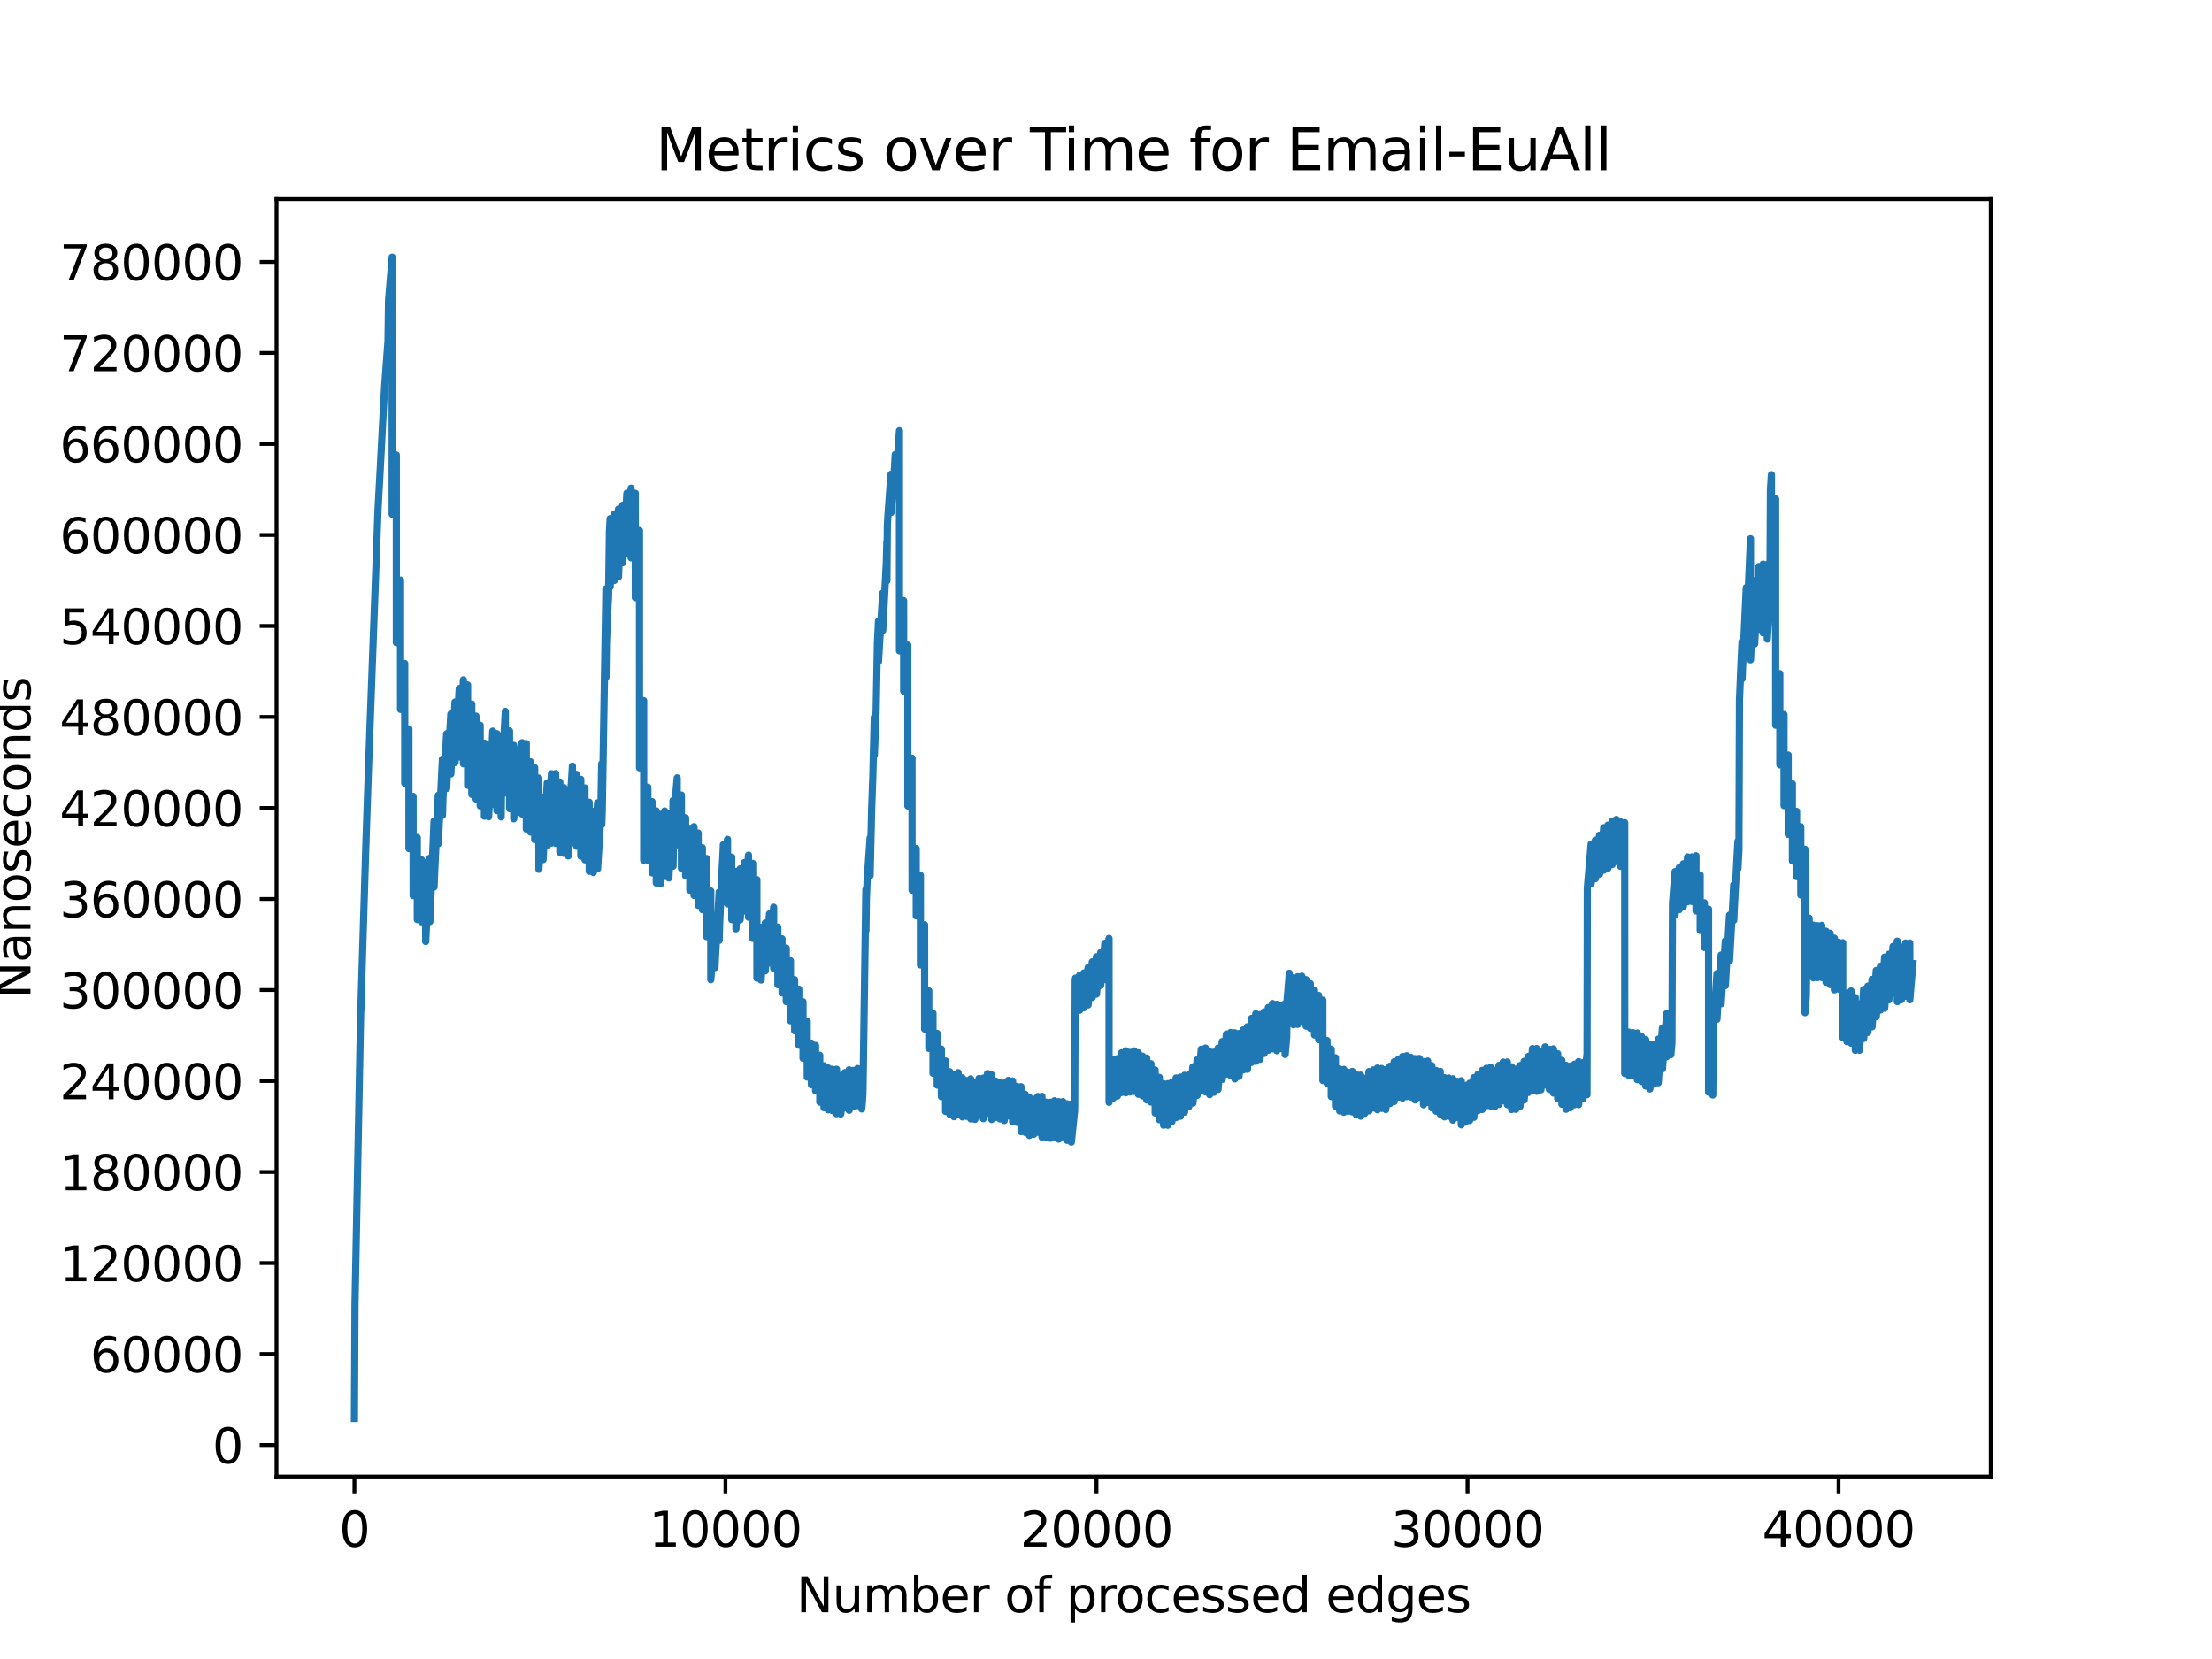 <?xml version="1.0" encoding="utf-8" standalone="no"?>
<!DOCTYPE svg PUBLIC "-//W3C//DTD SVG 1.1//EN"
  "http://www.w3.org/Graphics/SVG/1.1/DTD/svg11.dtd">
<svg xmlns:xlink="http://www.w3.org/1999/xlink" width="460.8pt" height="345.6pt" viewBox="0 0 460.8 345.6" xmlns="http://www.w3.org/2000/svg" version="1.1">
 <defs>
  <style type="text/css">*{stroke-linejoin: round; stroke-linecap: butt}</style>
 </defs>
 <g id="figure_1">
  <g id="patch_1">
   <path d="M 0 345.6 
L 460.8 345.6 
L 460.8 0 
L 0 0 
z
" style="fill: #ffffff"/>
  </g>
  <g id="axes_1">
   <g id="patch_2">
    <path d="M 57.6 307.584 
L 414.72 307.584 
L 414.72 41.472 
L 57.6 41.472 
z
" style="fill: #ffffff"/>
   </g>
   <g id="matplotlib.axis_1">
    <g id="xtick_1">
     <g id="line2d_1">
      <defs>
       <path id="m762bee00bd" d="M 0 0 
L 0 3.5 
" style="stroke: #000000; stroke-width: 0.8"/>
      </defs>
      <g>
       <use xlink:href="#m762bee00bd" x="73.833" y="307.584" style="stroke: #000000; stroke-width: 0.8"/>
      </g>
     </g>
     <g id="text_1">
      <!-- 0 -->
      <g transform="translate(70.651 322.182) scale(0.1 -0.1)">
       <defs>
        <path id="DejaVuSans-30" d="M 2034 4250 
Q 1547 4250 1301 3770 
Q 1056 3291 1056 2328 
Q 1056 1369 1301 889 
Q 1547 409 2034 409 
Q 2525 409 2770 889 
Q 3016 1369 3016 2328 
Q 3016 3291 2770 3770 
Q 2525 4250 2034 4250 
z
M 2034 4750 
Q 2819 4750 3233 4129 
Q 3647 3509 3647 2328 
Q 3647 1150 3233 529 
Q 2819 -91 2034 -91 
Q 1250 -91 836 529 
Q 422 1150 422 2328 
Q 422 3509 836 4129 
Q 1250 4750 2034 4750 
z
" transform="scale(0.016)"/>
       </defs>
       <use xlink:href="#DejaVuSans-30"/>
      </g>
     </g>
    </g>
    <g id="xtick_2">
     <g id="line2d_2">
      <g>
       <use xlink:href="#m762bee00bd" x="151.126" y="307.584" style="stroke: #000000; stroke-width: 0.8"/>
      </g>
     </g>
     <g id="text_2">
      <!-- 10000 -->
      <g transform="translate(135.22 322.182) scale(0.1 -0.1)">
       <defs>
        <path id="DejaVuSans-31" d="M 794 531 
L 1825 531 
L 1825 4091 
L 703 3866 
L 703 4441 
L 1819 4666 
L 2450 4666 
L 2450 531 
L 3481 531 
L 3481 0 
L 794 0 
L 794 531 
z
" transform="scale(0.016)"/>
       </defs>
       <use xlink:href="#DejaVuSans-31"/>
       <use xlink:href="#DejaVuSans-30" transform="translate(63.623 0)"/>
       <use xlink:href="#DejaVuSans-30" transform="translate(127.246 0)"/>
       <use xlink:href="#DejaVuSans-30" transform="translate(190.869 0)"/>
       <use xlink:href="#DejaVuSans-30" transform="translate(254.492 0)"/>
      </g>
     </g>
    </g>
    <g id="xtick_3">
     <g id="line2d_3">
      <g>
       <use xlink:href="#m762bee00bd" x="228.419" y="307.584" style="stroke: #000000; stroke-width: 0.8"/>
      </g>
     </g>
     <g id="text_3">
      <!-- 20000 -->
      <g transform="translate(212.513 322.182) scale(0.1 -0.1)">
       <defs>
        <path id="DejaVuSans-32" d="M 1228 531 
L 3431 531 
L 3431 0 
L 469 0 
L 469 531 
Q 828 903 1448 1529 
Q 2069 2156 2228 2338 
Q 2531 2678 2651 2914 
Q 2772 3150 2772 3378 
Q 2772 3750 2511 3984 
Q 2250 4219 1831 4219 
Q 1534 4219 1204 4116 
Q 875 4013 500 3803 
L 500 4441 
Q 881 4594 1212 4672 
Q 1544 4750 1819 4750 
Q 2544 4750 2975 4387 
Q 3406 4025 3406 3419 
Q 3406 3131 3298 2873 
Q 3191 2616 2906 2266 
Q 2828 2175 2409 1742 
Q 1991 1309 1228 531 
z
" transform="scale(0.016)"/>
       </defs>
       <use xlink:href="#DejaVuSans-32"/>
       <use xlink:href="#DejaVuSans-30" transform="translate(63.623 0)"/>
       <use xlink:href="#DejaVuSans-30" transform="translate(127.246 0)"/>
       <use xlink:href="#DejaVuSans-30" transform="translate(190.869 0)"/>
       <use xlink:href="#DejaVuSans-30" transform="translate(254.492 0)"/>
      </g>
     </g>
    </g>
    <g id="xtick_4">
     <g id="line2d_4">
      <g>
       <use xlink:href="#m762bee00bd" x="305.712" y="307.584" style="stroke: #000000; stroke-width: 0.8"/>
      </g>
     </g>
     <g id="text_4">
      <!-- 30000 -->
      <g transform="translate(289.806 322.182) scale(0.1 -0.1)">
       <defs>
        <path id="DejaVuSans-33" d="M 2597 2516 
Q 3050 2419 3304 2112 
Q 3559 1806 3559 1356 
Q 3559 666 3084 287 
Q 2609 -91 1734 -91 
Q 1441 -91 1130 -33 
Q 819 25 488 141 
L 488 750 
Q 750 597 1062 519 
Q 1375 441 1716 441 
Q 2309 441 2620 675 
Q 2931 909 2931 1356 
Q 2931 1769 2642 2001 
Q 2353 2234 1838 2234 
L 1294 2234 
L 1294 2753 
L 1863 2753 
Q 2328 2753 2575 2939 
Q 2822 3125 2822 3475 
Q 2822 3834 2567 4026 
Q 2313 4219 1838 4219 
Q 1578 4219 1281 4162 
Q 984 4106 628 3988 
L 628 4550 
Q 988 4650 1302 4700 
Q 1616 4750 1894 4750 
Q 2613 4750 3031 4423 
Q 3450 4097 3450 3541 
Q 3450 3153 3228 2886 
Q 3006 2619 2597 2516 
z
" transform="scale(0.016)"/>
       </defs>
       <use xlink:href="#DejaVuSans-33"/>
       <use xlink:href="#DejaVuSans-30" transform="translate(63.623 0)"/>
       <use xlink:href="#DejaVuSans-30" transform="translate(127.246 0)"/>
       <use xlink:href="#DejaVuSans-30" transform="translate(190.869 0)"/>
       <use xlink:href="#DejaVuSans-30" transform="translate(254.492 0)"/>
      </g>
     </g>
    </g>
    <g id="xtick_5">
     <g id="line2d_5">
      <g>
       <use xlink:href="#m762bee00bd" x="383.005" y="307.584" style="stroke: #000000; stroke-width: 0.8"/>
      </g>
     </g>
     <g id="text_5">
      <!-- 40000 -->
      <g transform="translate(367.099 322.182) scale(0.1 -0.1)">
       <defs>
        <path id="DejaVuSans-34" d="M 2419 4116 
L 825 1625 
L 2419 1625 
L 2419 4116 
z
M 2253 4666 
L 3047 4666 
L 3047 1625 
L 3713 1625 
L 3713 1100 
L 3047 1100 
L 3047 0 
L 2419 0 
L 2419 1100 
L 313 1100 
L 313 1709 
L 2253 4666 
z
" transform="scale(0.016)"/>
       </defs>
       <use xlink:href="#DejaVuSans-34"/>
       <use xlink:href="#DejaVuSans-30" transform="translate(63.623 0)"/>
       <use xlink:href="#DejaVuSans-30" transform="translate(127.246 0)"/>
       <use xlink:href="#DejaVuSans-30" transform="translate(190.869 0)"/>
       <use xlink:href="#DejaVuSans-30" transform="translate(254.492 0)"/>
      </g>
     </g>
    </g>
    <g id="text_6">
     <!-- Number of processed edges -->
     <g transform="translate(165.919 335.861) scale(0.1 -0.1)">
      <defs>
       <path id="DejaVuSans-4e" d="M 628 4666 
L 1478 4666 
L 3547 763 
L 3547 4666 
L 4159 4666 
L 4159 0 
L 3309 0 
L 1241 3903 
L 1241 0 
L 628 0 
L 628 4666 
z
" transform="scale(0.016)"/>
       <path id="DejaVuSans-75" d="M 544 1381 
L 544 3500 
L 1119 3500 
L 1119 1403 
Q 1119 906 1312 657 
Q 1506 409 1894 409 
Q 2359 409 2629 706 
Q 2900 1003 2900 1516 
L 2900 3500 
L 3475 3500 
L 3475 0 
L 2900 0 
L 2900 538 
Q 2691 219 2414 64 
Q 2138 -91 1772 -91 
Q 1169 -91 856 284 
Q 544 659 544 1381 
z
M 1991 3584 
L 1991 3584 
z
" transform="scale(0.016)"/>
       <path id="DejaVuSans-6d" d="M 3328 2828 
Q 3544 3216 3844 3400 
Q 4144 3584 4550 3584 
Q 5097 3584 5394 3201 
Q 5691 2819 5691 2113 
L 5691 0 
L 5113 0 
L 5113 2094 
Q 5113 2597 4934 2840 
Q 4756 3084 4391 3084 
Q 3944 3084 3684 2787 
Q 3425 2491 3425 1978 
L 3425 0 
L 2847 0 
L 2847 2094 
Q 2847 2600 2669 2842 
Q 2491 3084 2119 3084 
Q 1678 3084 1418 2786 
Q 1159 2488 1159 1978 
L 1159 0 
L 581 0 
L 581 3500 
L 1159 3500 
L 1159 2956 
Q 1356 3278 1631 3431 
Q 1906 3584 2284 3584 
Q 2666 3584 2933 3390 
Q 3200 3197 3328 2828 
z
" transform="scale(0.016)"/>
       <path id="DejaVuSans-62" d="M 3116 1747 
Q 3116 2381 2855 2742 
Q 2594 3103 2138 3103 
Q 1681 3103 1420 2742 
Q 1159 2381 1159 1747 
Q 1159 1113 1420 752 
Q 1681 391 2138 391 
Q 2594 391 2855 752 
Q 3116 1113 3116 1747 
z
M 1159 2969 
Q 1341 3281 1617 3432 
Q 1894 3584 2278 3584 
Q 2916 3584 3314 3078 
Q 3713 2572 3713 1747 
Q 3713 922 3314 415 
Q 2916 -91 2278 -91 
Q 1894 -91 1617 61 
Q 1341 213 1159 525 
L 1159 0 
L 581 0 
L 581 4863 
L 1159 4863 
L 1159 2969 
z
" transform="scale(0.016)"/>
       <path id="DejaVuSans-65" d="M 3597 1894 
L 3597 1613 
L 953 1613 
Q 991 1019 1311 708 
Q 1631 397 2203 397 
Q 2534 397 2845 478 
Q 3156 559 3463 722 
L 3463 178 
Q 3153 47 2828 -22 
Q 2503 -91 2169 -91 
Q 1331 -91 842 396 
Q 353 884 353 1716 
Q 353 2575 817 3079 
Q 1281 3584 2069 3584 
Q 2775 3584 3186 3129 
Q 3597 2675 3597 1894 
z
M 3022 2063 
Q 3016 2534 2758 2815 
Q 2500 3097 2075 3097 
Q 1594 3097 1305 2825 
Q 1016 2553 972 2059 
L 3022 2063 
z
" transform="scale(0.016)"/>
       <path id="DejaVuSans-72" d="M 2631 2963 
Q 2534 3019 2420 3045 
Q 2306 3072 2169 3072 
Q 1681 3072 1420 2755 
Q 1159 2438 1159 1844 
L 1159 0 
L 581 0 
L 581 3500 
L 1159 3500 
L 1159 2956 
Q 1341 3275 1631 3429 
Q 1922 3584 2338 3584 
Q 2397 3584 2469 3576 
Q 2541 3569 2628 3553 
L 2631 2963 
z
" transform="scale(0.016)"/>
       <path id="DejaVuSans-20" transform="scale(0.016)"/>
       <path id="DejaVuSans-6f" d="M 1959 3097 
Q 1497 3097 1228 2736 
Q 959 2375 959 1747 
Q 959 1119 1226 758 
Q 1494 397 1959 397 
Q 2419 397 2687 759 
Q 2956 1122 2956 1747 
Q 2956 2369 2687 2733 
Q 2419 3097 1959 3097 
z
M 1959 3584 
Q 2709 3584 3137 3096 
Q 3566 2609 3566 1747 
Q 3566 888 3137 398 
Q 2709 -91 1959 -91 
Q 1206 -91 779 398 
Q 353 888 353 1747 
Q 353 2609 779 3096 
Q 1206 3584 1959 3584 
z
" transform="scale(0.016)"/>
       <path id="DejaVuSans-66" d="M 2375 4863 
L 2375 4384 
L 1825 4384 
Q 1516 4384 1395 4259 
Q 1275 4134 1275 3809 
L 1275 3500 
L 2222 3500 
L 2222 3053 
L 1275 3053 
L 1275 0 
L 697 0 
L 697 3053 
L 147 3053 
L 147 3500 
L 697 3500 
L 697 3744 
Q 697 4328 969 4595 
Q 1241 4863 1831 4863 
L 2375 4863 
z
" transform="scale(0.016)"/>
       <path id="DejaVuSans-70" d="M 1159 525 
L 1159 -1331 
L 581 -1331 
L 581 3500 
L 1159 3500 
L 1159 2969 
Q 1341 3281 1617 3432 
Q 1894 3584 2278 3584 
Q 2916 3584 3314 3078 
Q 3713 2572 3713 1747 
Q 3713 922 3314 415 
Q 2916 -91 2278 -91 
Q 1894 -91 1617 61 
Q 1341 213 1159 525 
z
M 3116 1747 
Q 3116 2381 2855 2742 
Q 2594 3103 2138 3103 
Q 1681 3103 1420 2742 
Q 1159 2381 1159 1747 
Q 1159 1113 1420 752 
Q 1681 391 2138 391 
Q 2594 391 2855 752 
Q 3116 1113 3116 1747 
z
" transform="scale(0.016)"/>
       <path id="DejaVuSans-63" d="M 3122 3366 
L 3122 2828 
Q 2878 2963 2633 3030 
Q 2388 3097 2138 3097 
Q 1578 3097 1268 2742 
Q 959 2388 959 1747 
Q 959 1106 1268 751 
Q 1578 397 2138 397 
Q 2388 397 2633 464 
Q 2878 531 3122 666 
L 3122 134 
Q 2881 22 2623 -34 
Q 2366 -91 2075 -91 
Q 1284 -91 818 406 
Q 353 903 353 1747 
Q 353 2603 823 3093 
Q 1294 3584 2113 3584 
Q 2378 3584 2631 3529 
Q 2884 3475 3122 3366 
z
" transform="scale(0.016)"/>
       <path id="DejaVuSans-73" d="M 2834 3397 
L 2834 2853 
Q 2591 2978 2328 3040 
Q 2066 3103 1784 3103 
Q 1356 3103 1142 2972 
Q 928 2841 928 2578 
Q 928 2378 1081 2264 
Q 1234 2150 1697 2047 
L 1894 2003 
Q 2506 1872 2764 1633 
Q 3022 1394 3022 966 
Q 3022 478 2636 193 
Q 2250 -91 1575 -91 
Q 1294 -91 989 -36 
Q 684 19 347 128 
L 347 722 
Q 666 556 975 473 
Q 1284 391 1588 391 
Q 1994 391 2212 530 
Q 2431 669 2431 922 
Q 2431 1156 2273 1281 
Q 2116 1406 1581 1522 
L 1381 1569 
Q 847 1681 609 1914 
Q 372 2147 372 2553 
Q 372 3047 722 3315 
Q 1072 3584 1716 3584 
Q 2034 3584 2315 3537 
Q 2597 3491 2834 3397 
z
" transform="scale(0.016)"/>
       <path id="DejaVuSans-64" d="M 2906 2969 
L 2906 4863 
L 3481 4863 
L 3481 0 
L 2906 0 
L 2906 525 
Q 2725 213 2448 61 
Q 2172 -91 1784 -91 
Q 1150 -91 751 415 
Q 353 922 353 1747 
Q 353 2572 751 3078 
Q 1150 3584 1784 3584 
Q 2172 3584 2448 3432 
Q 2725 3281 2906 2969 
z
M 947 1747 
Q 947 1113 1208 752 
Q 1469 391 1925 391 
Q 2381 391 2643 752 
Q 2906 1113 2906 1747 
Q 2906 2381 2643 2742 
Q 2381 3103 1925 3103 
Q 1469 3103 1208 2742 
Q 947 2381 947 1747 
z
" transform="scale(0.016)"/>
       <path id="DejaVuSans-67" d="M 2906 1791 
Q 2906 2416 2648 2759 
Q 2391 3103 1925 3103 
Q 1463 3103 1205 2759 
Q 947 2416 947 1791 
Q 947 1169 1205 825 
Q 1463 481 1925 481 
Q 2391 481 2648 825 
Q 2906 1169 2906 1791 
z
M 3481 434 
Q 3481 -459 3084 -895 
Q 2688 -1331 1869 -1331 
Q 1566 -1331 1297 -1286 
Q 1028 -1241 775 -1147 
L 775 -588 
Q 1028 -725 1275 -790 
Q 1522 -856 1778 -856 
Q 2344 -856 2625 -561 
Q 2906 -266 2906 331 
L 2906 616 
Q 2728 306 2450 153 
Q 2172 0 1784 0 
Q 1141 0 747 490 
Q 353 981 353 1791 
Q 353 2603 747 3093 
Q 1141 3584 1784 3584 
Q 2172 3584 2450 3431 
Q 2728 3278 2906 2969 
L 2906 3500 
L 3481 3500 
L 3481 434 
z
" transform="scale(0.016)"/>
      </defs>
      <use xlink:href="#DejaVuSans-4e"/>
      <use xlink:href="#DejaVuSans-75" transform="translate(74.805 0)"/>
      <use xlink:href="#DejaVuSans-6d" transform="translate(138.184 0)"/>
      <use xlink:href="#DejaVuSans-62" transform="translate(235.596 0)"/>
      <use xlink:href="#DejaVuSans-65" transform="translate(299.072 0)"/>
      <use xlink:href="#DejaVuSans-72" transform="translate(360.596 0)"/>
      <use xlink:href="#DejaVuSans-20" transform="translate(401.709 0)"/>
      <use xlink:href="#DejaVuSans-6f" transform="translate(433.496 0)"/>
      <use xlink:href="#DejaVuSans-66" transform="translate(494.678 0)"/>
      <use xlink:href="#DejaVuSans-20" transform="translate(529.883 0)"/>
      <use xlink:href="#DejaVuSans-70" transform="translate(561.67 0)"/>
      <use xlink:href="#DejaVuSans-72" transform="translate(625.146 0)"/>
      <use xlink:href="#DejaVuSans-6f" transform="translate(664.01 0)"/>
      <use xlink:href="#DejaVuSans-63" transform="translate(725.191 0)"/>
      <use xlink:href="#DejaVuSans-65" transform="translate(780.172 0)"/>
      <use xlink:href="#DejaVuSans-73" transform="translate(841.695 0)"/>
      <use xlink:href="#DejaVuSans-73" transform="translate(893.795 0)"/>
      <use xlink:href="#DejaVuSans-65" transform="translate(945.895 0)"/>
      <use xlink:href="#DejaVuSans-64" transform="translate(1007.418 0)"/>
      <use xlink:href="#DejaVuSans-20" transform="translate(1070.895 0)"/>
      <use xlink:href="#DejaVuSans-65" transform="translate(1102.682 0)"/>
      <use xlink:href="#DejaVuSans-64" transform="translate(1164.205 0)"/>
      <use xlink:href="#DejaVuSans-67" transform="translate(1227.682 0)"/>
      <use xlink:href="#DejaVuSans-65" transform="translate(1291.158 0)"/>
      <use xlink:href="#DejaVuSans-73" transform="translate(1352.682 0)"/>
     </g>
    </g>
   </g>
   <g id="matplotlib.axis_2">
    <g id="ytick_1">
     <g id="line2d_6">
      <defs>
       <path id="ma5d2a15941" d="M 0 0 
L -3.5 0 
" style="stroke: #000000; stroke-width: 0.8"/>
      </defs>
      <g>
       <use xlink:href="#ma5d2a15941" x="57.6" y="301.03" style="stroke: #000000; stroke-width: 0.8"/>
      </g>
     </g>
     <g id="text_7">
      <!-- 0 -->
      <g transform="translate(44.237 304.829) scale(0.1 -0.1)">
       <use xlink:href="#DejaVuSans-30"/>
      </g>
     </g>
    </g>
    <g id="ytick_2">
     <g id="line2d_7">
      <g>
       <use xlink:href="#ma5d2a15941" x="57.6" y="282.071" style="stroke: #000000; stroke-width: 0.8"/>
      </g>
     </g>
     <g id="text_8">
      <!-- 60000 -->
      <g transform="translate(18.788 285.87) scale(0.1 -0.1)">
       <defs>
        <path id="DejaVuSans-36" d="M 2113 2584 
Q 1688 2584 1439 2293 
Q 1191 2003 1191 1497 
Q 1191 994 1439 701 
Q 1688 409 2113 409 
Q 2538 409 2786 701 
Q 3034 994 3034 1497 
Q 3034 2003 2786 2293 
Q 2538 2584 2113 2584 
z
M 3366 4563 
L 3366 3988 
Q 3128 4100 2886 4159 
Q 2644 4219 2406 4219 
Q 1781 4219 1451 3797 
Q 1122 3375 1075 2522 
Q 1259 2794 1537 2939 
Q 1816 3084 2150 3084 
Q 2853 3084 3261 2657 
Q 3669 2231 3669 1497 
Q 3669 778 3244 343 
Q 2819 -91 2113 -91 
Q 1303 -91 875 529 
Q 447 1150 447 2328 
Q 447 3434 972 4092 
Q 1497 4750 2381 4750 
Q 2619 4750 2861 4703 
Q 3103 4656 3366 4563 
z
" transform="scale(0.016)"/>
       </defs>
       <use xlink:href="#DejaVuSans-36"/>
       <use xlink:href="#DejaVuSans-30" transform="translate(63.623 0)"/>
       <use xlink:href="#DejaVuSans-30" transform="translate(127.246 0)"/>
       <use xlink:href="#DejaVuSans-30" transform="translate(190.869 0)"/>
       <use xlink:href="#DejaVuSans-30" transform="translate(254.492 0)"/>
      </g>
     </g>
    </g>
    <g id="ytick_3">
     <g id="line2d_8">
      <g>
       <use xlink:href="#ma5d2a15941" x="57.6" y="263.112" style="stroke: #000000; stroke-width: 0.8"/>
      </g>
     </g>
     <g id="text_9">
      <!-- 120000 -->
      <g transform="translate(12.425 266.912) scale(0.1 -0.1)">
       <use xlink:href="#DejaVuSans-31"/>
       <use xlink:href="#DejaVuSans-32" transform="translate(63.623 0)"/>
       <use xlink:href="#DejaVuSans-30" transform="translate(127.246 0)"/>
       <use xlink:href="#DejaVuSans-30" transform="translate(190.869 0)"/>
       <use xlink:href="#DejaVuSans-30" transform="translate(254.492 0)"/>
       <use xlink:href="#DejaVuSans-30" transform="translate(318.115 0)"/>
      </g>
     </g>
    </g>
    <g id="ytick_4">
     <g id="line2d_9">
      <g>
       <use xlink:href="#ma5d2a15941" x="57.6" y="244.153" style="stroke: #000000; stroke-width: 0.8"/>
      </g>
     </g>
     <g id="text_10">
      <!-- 180000 -->
      <g transform="translate(12.425 247.953) scale(0.1 -0.1)">
       <defs>
        <path id="DejaVuSans-38" d="M 2034 2216 
Q 1584 2216 1326 1975 
Q 1069 1734 1069 1313 
Q 1069 891 1326 650 
Q 1584 409 2034 409 
Q 2484 409 2743 651 
Q 3003 894 3003 1313 
Q 3003 1734 2745 1975 
Q 2488 2216 2034 2216 
z
M 1403 2484 
Q 997 2584 770 2862 
Q 544 3141 544 3541 
Q 544 4100 942 4425 
Q 1341 4750 2034 4750 
Q 2731 4750 3128 4425 
Q 3525 4100 3525 3541 
Q 3525 3141 3298 2862 
Q 3072 2584 2669 2484 
Q 3125 2378 3379 2068 
Q 3634 1759 3634 1313 
Q 3634 634 3220 271 
Q 2806 -91 2034 -91 
Q 1263 -91 848 271 
Q 434 634 434 1313 
Q 434 1759 690 2068 
Q 947 2378 1403 2484 
z
M 1172 3481 
Q 1172 3119 1398 2916 
Q 1625 2713 2034 2713 
Q 2441 2713 2670 2916 
Q 2900 3119 2900 3481 
Q 2900 3844 2670 4047 
Q 2441 4250 2034 4250 
Q 1625 4250 1398 4047 
Q 1172 3844 1172 3481 
z
" transform="scale(0.016)"/>
       </defs>
       <use xlink:href="#DejaVuSans-31"/>
       <use xlink:href="#DejaVuSans-38" transform="translate(63.623 0)"/>
       <use xlink:href="#DejaVuSans-30" transform="translate(127.246 0)"/>
       <use xlink:href="#DejaVuSans-30" transform="translate(190.869 0)"/>
       <use xlink:href="#DejaVuSans-30" transform="translate(254.492 0)"/>
       <use xlink:href="#DejaVuSans-30" transform="translate(318.115 0)"/>
      </g>
     </g>
    </g>
    <g id="ytick_5">
     <g id="line2d_10">
      <g>
       <use xlink:href="#ma5d2a15941" x="57.6" y="225.195" style="stroke: #000000; stroke-width: 0.8"/>
      </g>
     </g>
     <g id="text_11">
      <!-- 240000 -->
      <g transform="translate(12.425 228.994) scale(0.1 -0.1)">
       <use xlink:href="#DejaVuSans-32"/>
       <use xlink:href="#DejaVuSans-34" transform="translate(63.623 0)"/>
       <use xlink:href="#DejaVuSans-30" transform="translate(127.246 0)"/>
       <use xlink:href="#DejaVuSans-30" transform="translate(190.869 0)"/>
       <use xlink:href="#DejaVuSans-30" transform="translate(254.492 0)"/>
       <use xlink:href="#DejaVuSans-30" transform="translate(318.115 0)"/>
      </g>
     </g>
    </g>
    <g id="ytick_6">
     <g id="line2d_11">
      <g>
       <use xlink:href="#ma5d2a15941" x="57.6" y="206.236" style="stroke: #000000; stroke-width: 0.8"/>
      </g>
     </g>
     <g id="text_12">
      <!-- 300000 -->
      <g transform="translate(12.425 210.035) scale(0.1 -0.1)">
       <use xlink:href="#DejaVuSans-33"/>
       <use xlink:href="#DejaVuSans-30" transform="translate(63.623 0)"/>
       <use xlink:href="#DejaVuSans-30" transform="translate(127.246 0)"/>
       <use xlink:href="#DejaVuSans-30" transform="translate(190.869 0)"/>
       <use xlink:href="#DejaVuSans-30" transform="translate(254.492 0)"/>
       <use xlink:href="#DejaVuSans-30" transform="translate(318.115 0)"/>
      </g>
     </g>
    </g>
    <g id="ytick_7">
     <g id="line2d_12">
      <g>
       <use xlink:href="#ma5d2a15941" x="57.6" y="187.277" style="stroke: #000000; stroke-width: 0.8"/>
      </g>
     </g>
     <g id="text_13">
      <!-- 360000 -->
      <g transform="translate(12.425 191.076) scale(0.1 -0.1)">
       <use xlink:href="#DejaVuSans-33"/>
       <use xlink:href="#DejaVuSans-36" transform="translate(63.623 0)"/>
       <use xlink:href="#DejaVuSans-30" transform="translate(127.246 0)"/>
       <use xlink:href="#DejaVuSans-30" transform="translate(190.869 0)"/>
       <use xlink:href="#DejaVuSans-30" transform="translate(254.492 0)"/>
       <use xlink:href="#DejaVuSans-30" transform="translate(318.115 0)"/>
      </g>
     </g>
    </g>
    <g id="ytick_8">
     <g id="line2d_13">
      <g>
       <use xlink:href="#ma5d2a15941" x="57.6" y="168.318" style="stroke: #000000; stroke-width: 0.8"/>
      </g>
     </g>
     <g id="text_14">
      <!-- 420000 -->
      <g transform="translate(12.425 172.117) scale(0.1 -0.1)">
       <use xlink:href="#DejaVuSans-34"/>
       <use xlink:href="#DejaVuSans-32" transform="translate(63.623 0)"/>
       <use xlink:href="#DejaVuSans-30" transform="translate(127.246 0)"/>
       <use xlink:href="#DejaVuSans-30" transform="translate(190.869 0)"/>
       <use xlink:href="#DejaVuSans-30" transform="translate(254.492 0)"/>
       <use xlink:href="#DejaVuSans-30" transform="translate(318.115 0)"/>
      </g>
     </g>
    </g>
    <g id="ytick_9">
     <g id="line2d_14">
      <g>
       <use xlink:href="#ma5d2a15941" x="57.6" y="149.359" style="stroke: #000000; stroke-width: 0.8"/>
      </g>
     </g>
     <g id="text_15">
      <!-- 480000 -->
      <g transform="translate(12.425 153.158) scale(0.1 -0.1)">
       <use xlink:href="#DejaVuSans-34"/>
       <use xlink:href="#DejaVuSans-38" transform="translate(63.623 0)"/>
       <use xlink:href="#DejaVuSans-30" transform="translate(127.246 0)"/>
       <use xlink:href="#DejaVuSans-30" transform="translate(190.869 0)"/>
       <use xlink:href="#DejaVuSans-30" transform="translate(254.492 0)"/>
       <use xlink:href="#DejaVuSans-30" transform="translate(318.115 0)"/>
      </g>
     </g>
    </g>
    <g id="ytick_10">
     <g id="line2d_15">
      <g>
       <use xlink:href="#ma5d2a15941" x="57.6" y="130.4" style="stroke: #000000; stroke-width: 0.8"/>
      </g>
     </g>
     <g id="text_16">
      <!-- 540000 -->
      <g transform="translate(12.425 134.2) scale(0.1 -0.1)">
       <defs>
        <path id="DejaVuSans-35" d="M 691 4666 
L 3169 4666 
L 3169 4134 
L 1269 4134 
L 1269 2991 
Q 1406 3038 1543 3061 
Q 1681 3084 1819 3084 
Q 2600 3084 3056 2656 
Q 3513 2228 3513 1497 
Q 3513 744 3044 326 
Q 2575 -91 1722 -91 
Q 1428 -91 1123 -41 
Q 819 9 494 109 
L 494 744 
Q 775 591 1075 516 
Q 1375 441 1709 441 
Q 2250 441 2565 725 
Q 2881 1009 2881 1497 
Q 2881 1984 2565 2268 
Q 2250 2553 1709 2553 
Q 1456 2553 1204 2497 
Q 953 2441 691 2322 
L 691 4666 
z
" transform="scale(0.016)"/>
       </defs>
       <use xlink:href="#DejaVuSans-35"/>
       <use xlink:href="#DejaVuSans-34" transform="translate(63.623 0)"/>
       <use xlink:href="#DejaVuSans-30" transform="translate(127.246 0)"/>
       <use xlink:href="#DejaVuSans-30" transform="translate(190.869 0)"/>
       <use xlink:href="#DejaVuSans-30" transform="translate(254.492 0)"/>
       <use xlink:href="#DejaVuSans-30" transform="translate(318.115 0)"/>
      </g>
     </g>
    </g>
    <g id="ytick_11">
     <g id="line2d_16">
      <g>
       <use xlink:href="#ma5d2a15941" x="57.6" y="111.441" style="stroke: #000000; stroke-width: 0.8"/>
      </g>
     </g>
     <g id="text_17">
      <!-- 600000 -->
      <g transform="translate(12.425 115.241) scale(0.1 -0.1)">
       <use xlink:href="#DejaVuSans-36"/>
       <use xlink:href="#DejaVuSans-30" transform="translate(63.623 0)"/>
       <use xlink:href="#DejaVuSans-30" transform="translate(127.246 0)"/>
       <use xlink:href="#DejaVuSans-30" transform="translate(190.869 0)"/>
       <use xlink:href="#DejaVuSans-30" transform="translate(254.492 0)"/>
       <use xlink:href="#DejaVuSans-30" transform="translate(318.115 0)"/>
      </g>
     </g>
    </g>
    <g id="ytick_12">
     <g id="line2d_17">
      <g>
       <use xlink:href="#ma5d2a15941" x="57.6" y="92.483" style="stroke: #000000; stroke-width: 0.8"/>
      </g>
     </g>
     <g id="text_18">
      <!-- 660000 -->
      <g transform="translate(12.425 96.282) scale(0.1 -0.1)">
       <use xlink:href="#DejaVuSans-36"/>
       <use xlink:href="#DejaVuSans-36" transform="translate(63.623 0)"/>
       <use xlink:href="#DejaVuSans-30" transform="translate(127.246 0)"/>
       <use xlink:href="#DejaVuSans-30" transform="translate(190.869 0)"/>
       <use xlink:href="#DejaVuSans-30" transform="translate(254.492 0)"/>
       <use xlink:href="#DejaVuSans-30" transform="translate(318.115 0)"/>
      </g>
     </g>
    </g>
    <g id="ytick_13">
     <g id="line2d_18">
      <g>
       <use xlink:href="#ma5d2a15941" x="57.6" y="73.524" style="stroke: #000000; stroke-width: 0.8"/>
      </g>
     </g>
     <g id="text_19">
      <!-- 720000 -->
      <g transform="translate(12.425 77.323) scale(0.1 -0.1)">
       <defs>
        <path id="DejaVuSans-37" d="M 525 4666 
L 3525 4666 
L 3525 4397 
L 1831 0 
L 1172 0 
L 2766 4134 
L 525 4134 
L 525 4666 
z
" transform="scale(0.016)"/>
       </defs>
       <use xlink:href="#DejaVuSans-37"/>
       <use xlink:href="#DejaVuSans-32" transform="translate(63.623 0)"/>
       <use xlink:href="#DejaVuSans-30" transform="translate(127.246 0)"/>
       <use xlink:href="#DejaVuSans-30" transform="translate(190.869 0)"/>
       <use xlink:href="#DejaVuSans-30" transform="translate(254.492 0)"/>
       <use xlink:href="#DejaVuSans-30" transform="translate(318.115 0)"/>
      </g>
     </g>
    </g>
    <g id="ytick_14">
     <g id="line2d_19">
      <g>
       <use xlink:href="#ma5d2a15941" x="57.6" y="54.565" style="stroke: #000000; stroke-width: 0.8"/>
      </g>
     </g>
     <g id="text_20">
      <!-- 780000 -->
      <g transform="translate(12.425 58.364) scale(0.1 -0.1)">
       <use xlink:href="#DejaVuSans-37"/>
       <use xlink:href="#DejaVuSans-38" transform="translate(63.623 0)"/>
       <use xlink:href="#DejaVuSans-30" transform="translate(127.246 0)"/>
       <use xlink:href="#DejaVuSans-30" transform="translate(190.869 0)"/>
       <use xlink:href="#DejaVuSans-30" transform="translate(254.492 0)"/>
       <use xlink:href="#DejaVuSans-30" transform="translate(318.115 0)"/>
      </g>
     </g>
    </g>
    <g id="text_21">
     <!-- Nanoseconds -->
     <g transform="translate(6.345 207.998) rotate(-90) scale(0.1 -0.1)">
      <defs>
       <path id="DejaVuSans-61" d="M 2194 1759 
Q 1497 1759 1228 1600 
Q 959 1441 959 1056 
Q 959 750 1161 570 
Q 1363 391 1709 391 
Q 2188 391 2477 730 
Q 2766 1069 2766 1631 
L 2766 1759 
L 2194 1759 
z
M 3341 1997 
L 3341 0 
L 2766 0 
L 2766 531 
Q 2569 213 2275 61 
Q 1981 -91 1556 -91 
Q 1019 -91 701 211 
Q 384 513 384 1019 
Q 384 1609 779 1909 
Q 1175 2209 1959 2209 
L 2766 2209 
L 2766 2266 
Q 2766 2663 2505 2880 
Q 2244 3097 1772 3097 
Q 1472 3097 1187 3025 
Q 903 2953 641 2809 
L 641 3341 
Q 956 3463 1253 3523 
Q 1550 3584 1831 3584 
Q 2591 3584 2966 3190 
Q 3341 2797 3341 1997 
z
" transform="scale(0.016)"/>
       <path id="DejaVuSans-6e" d="M 3513 2113 
L 3513 0 
L 2938 0 
L 2938 2094 
Q 2938 2591 2744 2837 
Q 2550 3084 2163 3084 
Q 1697 3084 1428 2787 
Q 1159 2491 1159 1978 
L 1159 0 
L 581 0 
L 581 3500 
L 1159 3500 
L 1159 2956 
Q 1366 3272 1645 3428 
Q 1925 3584 2291 3584 
Q 2894 3584 3203 3211 
Q 3513 2838 3513 2113 
z
" transform="scale(0.016)"/>
      </defs>
      <use xlink:href="#DejaVuSans-4e"/>
      <use xlink:href="#DejaVuSans-61" transform="translate(74.805 0)"/>
      <use xlink:href="#DejaVuSans-6e" transform="translate(136.084 0)"/>
      <use xlink:href="#DejaVuSans-6f" transform="translate(199.463 0)"/>
      <use xlink:href="#DejaVuSans-73" transform="translate(260.645 0)"/>
      <use xlink:href="#DejaVuSans-65" transform="translate(312.744 0)"/>
      <use xlink:href="#DejaVuSans-63" transform="translate(374.268 0)"/>
      <use xlink:href="#DejaVuSans-6f" transform="translate(429.248 0)"/>
      <use xlink:href="#DejaVuSans-6e" transform="translate(490.43 0)"/>
      <use xlink:href="#DejaVuSans-64" transform="translate(553.809 0)"/>
      <use xlink:href="#DejaVuSans-73" transform="translate(617.285 0)"/>
     </g>
    </g>
   </g>
   <g id="line2d_20">
    <path d="M 73.833 295.488 
L 73.949 271.887 
L 75.162 209.399 
L 75.17 210.634 
L 75.255 207.451 
L 76.19 176.822 
L 76.468 168.535 
L 76.778 159.518 
L 78.749 106.079 
L 79.212 97.576 
L 79.807 86.203 
L 80.117 80.669 
L 80.828 70.981 
L 80.944 62.553 
L 81.686 53.568 
L 81.693 107.121 
L 81.802 105.363 
L 82.026 102.373 
L 82.559 94.797 
L 82.567 133.884 
L 82.675 132.648 
L 83.046 126.594 
L 83.433 120.85 
L 83.44 147.793 
L 83.548 146.546 
L 83.989 142.136 
L 84.306 138.208 
L 84.314 163.172 
L 84.422 161.824 
L 85.179 151.854 
L 85.187 176.775 
L 85.295 175.349 
L 86.053 165.9 
L 86.061 186.575 
L 86.169 185.373 
L 86.501 181.402 
L 86.926 174.472 
L 86.934 191.569 
L 87.042 189.943 
L 87.8 179.113 
L 87.807 192.01 
L 87.916 190.524 
L 88.557 179.707 
L 88.681 196.137 
L 89.546 178.776 
L 89.554 191.976 
L 89.662 189.269 
L 90.404 171.402 
L 90.42 171.027 
L 90.428 184.781 
L 90.536 181.948 
L 91.293 165.682 
L 91.301 175.761 
L 91.409 173.475 
L 92.066 160.107 
L 92.167 158.137 
L 92.174 169.864 
L 92.283 166.213 
L 93.04 152.863 
L 93.048 164.254 
L 93.156 161.95 
L 93.913 148.77 
L 93.921 161.228 
L 94.029 158.968 
L 94.787 146.253 
L 94.795 158.861 
L 94.903 156.834 
L 95.66 143.436 
L 95.668 157.695 
L 95.776 155.512 
L 96.325 145.745 
L 96.534 141.631 
L 96.541 159.12 
L 96.65 156.82 
L 97.407 142.68 
L 97.415 163.583 
L 97.523 161.196 
L 98.281 146.652 
L 98.288 165.497 
L 98.397 163.076 
L 98.822 155.372 
L 99.154 149.189 
L 99.162 166.459 
L 99.27 164.352 
L 100.027 151.074 
L 100.035 167.893 
L 100.143 166.136 
L 100.901 154.812 
L 100.909 170.035 
L 101.017 168.342 
L 101.774 155.251 
L 101.782 170.16 
L 101.89 168.373 
L 102.184 163.048 
L 102.393 157.96 
L 102.648 152.302 
L 102.655 167.575 
L 102.764 165.314 
L 103.196 158.606 
L 103.521 152.844 
L 103.529 168.881 
L 103.637 166.83 
L 104.394 153.786 
L 104.402 170.183 
L 104.503 161.927 
L 104.943 153.972 
L 105.214 149.164 
L 105.268 148.2 
L 105.276 165.175 
L 105.384 163.383 
L 106.141 152.255 
L 106.149 168.458 
L 106.257 166.844 
L 107.015 155.264 
L 107.022 170.577 
L 107.131 168.546 
L 107.888 156.221 
L 107.896 169.264 
L 108.004 166.663 
L 108.762 154.72 
L 108.769 169.58 
L 108.877 167.839 
L 109.504 156.947 
L 109.635 154.904 
L 109.643 172.706 
L 109.751 170.789 
L 110.508 158.686 
L 110.516 173.338 
L 110.624 171.653 
L 111.382 159.904 
L 111.389 174.917 
L 111.498 172.631 
L 111.83 166.61 
L 111.838 169.696 
L 111.938 167.903 
L 112.255 162.092 
L 112.263 181.096 
L 112.371 179.223 
L 113.129 166.066 
L 113.136 179.081 
L 113.245 176.898 
L 114.002 163.094 
L 114.01 176.216 
L 114.118 174.322 
L 114.481 167.781 
L 114.875 161.179 
L 114.883 175.623 
L 114.991 173.53 
L 115.741 161.301 
L 115.749 161.153 
L 115.757 175.683 
L 115.865 173.8 
L 116.622 162.897 
L 116.63 177.548 
L 116.738 175.437 
L 117.094 169.818 
L 117.496 164.099 
L 117.503 177.778 
L 117.612 175.917 
L 118.369 164.529 
L 118.377 178.301 
L 118.477 171.837 
L 119.242 159.603 
L 119.25 175.563 
L 119.358 173.867 
L 119.799 166.73 
L 120.116 161.319 
L 120.124 176.281 
L 120.232 174.407 
L 120.989 162.34 
L 120.997 178.346 
L 121.105 176.367 
L 121.863 164.149 
L 121.87 179.121 
L 121.979 177.497 
L 122.473 170.426 
L 122.736 167.108 
L 122.744 181.514 
L 122.852 179.826 
L 123.61 169.028 
L 123.617 181.762 
L 123.725 179.614 
L 124.483 167.266 
L 124.491 180.976 
L 124.599 179.227 
L 125.148 170.258 
L 125.333 159.61 
L 125.356 159.097 
L 125.364 171.759 
L 125.472 168.4 
L 126.23 122.678 
L 126.238 141.105 
L 126.338 133.919 
L 126.485 130.198 
L 126.678 126.007 
L 126.771 124.53 
L 126.956 110.783 
L 127.103 108.044 
L 127.111 122.249 
L 127.219 120.217 
L 127.807 110.116 
L 127.977 107.045 
L 127.984 120.923 
L 128.093 118.799 
L 128.533 111.236 
L 128.85 106.058 
L 128.858 120.163 
L 128.966 116.895 
L 129.352 110.818 
L 129.723 105.245 
L 129.731 117.238 
L 129.839 115.171 
L 130.597 102.734 
L 130.605 115.211 
L 130.713 112.977 
L 131.107 107.261 
L 131.47 101.69 
L 131.478 116.218 
L 131.586 114.094 
L 132.344 102.75 
L 132.351 124.498 
L 132.46 122.513 
L 133.217 110.51 
L 133.225 159.957 
L 133.333 157.991 
L 134.09 145.954 
L 134.098 179.179 
L 134.206 177.364 
L 134.964 163.993 
L 134.972 179.289 
L 135.08 177.615 
L 135.837 166.99 
L 135.845 181.841 
L 135.953 179.925 
L 136.711 168.928 
L 136.718 183.942 
L 136.827 181.919 
L 137.584 169.66 
L 137.592 184.135 
L 137.7 182.052 
L 138.458 168.941 
L 138.465 182.588 
L 138.573 180.663 
L 139.331 169.434 
L 139.339 182.889 
L 139.447 180.784 
L 140.181 168.707 
L 140.204 166.77 
L 140.212 180.452 
L 140.313 175.06 
L 140.544 168.057 
L 141.001 162.89 
L 141.078 162.044 
L 141.086 175.984 
L 141.194 174.433 
L 141.712 168.119 
L 141.951 165.619 
L 141.959 180.914 
L 142.067 179.528 
L 142.825 170.36 
L 142.832 182.487 
L 142.941 180.963 
L 143.698 172.551 
L 143.706 185.442 
L 143.814 183.871 
L 144.571 172.202 
L 144.579 186.526 
L 144.687 184.264 
L 145.004 180.373 
L 145.437 173.683 
L 145.445 173.536 
L 145.453 188.619 
L 145.561 185.665 
L 145.769 182.799 
L 146.318 176.604 
L 146.326 189.512 
L 146.434 187.986 
L 147.192 178.842 
L 147.199 195.114 
L 147.308 193.792 
L 148.065 185.607 
L 148.073 204.095 
L 148.181 202.743 
L 148.691 195.518 
L 148.939 191.312 
L 148.946 201.578 
L 149.054 199.262 
L 149.766 186.81 
L 149.812 185.833 
L 149.82 195.901 
L 149.928 192.144 
L 150.353 182.606 
L 150.639 177.235 
L 150.685 175.962 
L 150.693 185.811 
L 150.801 184.017 
L 151.52 175.242 
L 151.559 174.85 
L 151.566 188.293 
L 151.675 187.196 
L 152.084 182.297 
L 152.432 178.54 
L 152.44 191.574 
L 152.548 190.447 
L 153.236 182.422 
L 153.306 181.545 
L 153.313 193.501 
L 153.422 191.757 
L 154.179 181.009 
L 154.187 191.63 
L 154.295 190.209 
L 154.836 182.896 
L 155.052 179.697 
L 155.06 189.779 
L 155.168 188.177 
L 155.926 178.146 
L 155.934 191.072 
L 156.042 189.571 
L 156.799 179.851 
L 156.807 195.483 
L 156.915 193.721 
L 157.603 184.272 
L 157.673 183.241 
L 157.68 203.78 
L 157.789 202.247 
L 158.546 193.191 
L 158.554 204.159 
L 158.662 202.458 
L 159.419 192.273 
L 159.427 202.251 
L 159.535 200.542 
L 160.177 192.115 
L 160.293 190.378 
L 160.301 200.614 
L 160.409 198.974 
L 161.166 188.988 
L 161.174 201.758 
L 161.282 200.243 
L 162.04 193.143 
L 162.047 205.139 
L 162.156 203.825 
L 162.913 195.574 
L 162.921 206.839 
L 163.029 205.234 
L 163.431 200.632 
L 163.787 197.493 
L 163.794 208.664 
L 163.902 207.382 
L 164.413 202.205 
L 164.66 200.134 
L 164.668 212.651 
L 164.776 211.522 
L 165.533 204.073 
L 165.541 214.737 
L 165.649 213.636 
L 166.175 208.168 
L 166.407 206.056 
L 166.414 217.731 
L 166.523 216.514 
L 167.164 209.717 
L 167.28 208.679 
L 167.288 220.451 
L 167.396 219.333 
L 168.154 212.75 
L 168.161 224.388 
L 168.27 223.441 
L 168.641 220.282 
L 169.027 217.305 
L 169.035 225.974 
L 169.143 224.917 
L 169.9 217.775 
L 169.908 227.267 
L 170.016 226.285 
L 170.774 219.835 
L 170.782 229.597 
L 170.89 228.464 
L 171.647 222.015 
L 171.655 230.77 
L 171.763 229.648 
L 172.521 222.468 
L 172.528 231.191 
L 172.637 230.032 
L 173.394 222.735 
L 173.402 231.371 
L 173.51 230.22 
L 173.982 225.494 
L 174.267 222.741 
L 174.275 232.005 
L 174.383 230.882 
L 175.141 224.091 
L 175.149 232.071 
L 175.257 231.047 
L 175.589 227.922 
L 176.014 223.442 
L 176.022 230.805 
L 176.13 229.531 
L 176.888 222.86 
L 176.895 231.299 
L 177.004 230.192 
L 177.761 222.99 
L 177.769 230.493 
L 177.877 229.421 
L 178.635 222.597 
L 178.642 230.318 
L 178.75 229.255 
L 179.508 222.561 
L 179.516 231.022 
L 179.624 229.868 
L 179.771 227.678 
L 180.381 185.329 
L 180.389 193.882 
L 180.49 187.146 
L 180.644 183.332 
L 181.247 174.792 
L 181.255 174.544 
L 181.263 182.405 
L 181.363 177.763 
L 181.579 168.586 
L 181.834 161.473 
L 182.128 149.419 
L 182.136 157.354 
L 182.244 154.868 
L 182.515 147.986 
L 182.785 133.913 
L 183.002 129.392 
L 183.009 137.828 
L 183.118 135.866 
L 183.875 123.577 
L 183.883 131.347 
L 183.991 129.601 
L 184.64 117.088 
L 184.748 112.759 
L 184.756 120.988 
L 184.849 109.599 
L 184.973 107.312 
L 185.413 101.209 
L 185.622 98.796 
L 185.63 106.756 
L 185.738 105.574 
L 186.317 97.694 
L 186.495 94.681 
L 186.503 102.318 
L 186.611 100.545 
L 187.369 89.724 
L 187.376 135.586 
L 187.485 134.274 
L 188.242 125.119 
L 188.25 143.956 
L 188.358 142.714 
L 189.061 134.893 
L 189.116 134.4 
L 189.123 167.904 
L 189.231 166.657 
L 189.989 157.938 
L 189.997 185.456 
L 190.105 184.347 
L 190.862 176.756 
L 190.87 190.804 
L 190.978 189.594 
L 191.728 182.428 
L 191.736 182.331 
L 191.743 201.008 
L 191.852 199.931 
L 192.609 192.647 
L 192.617 214.376 
L 192.725 213.292 
L 193.475 206.479 
L 193.483 206.405 
L 193.49 218.393 
L 193.599 217.462 
L 194.356 211.061 
L 194.364 223.596 
L 194.472 222.581 
L 195.052 216.929 
L 195.229 215.279 
L 195.237 226.052 
L 195.345 225.024 
L 196.103 218.539 
L 196.111 228.465 
L 196.219 227.41 
L 196.675 223.51 
L 196.976 221.026 
L 196.984 231.545 
L 197.092 230.61 
L 197.85 223.26 
L 197.857 232.158 
L 197.966 230.964 
L 198.584 225.116 
L 198.723 223.937 
L 198.731 232.633 
L 198.839 230.829 
L 199.596 223.451 
L 199.604 232.144 
L 199.712 231.131 
L 200.122 227.632 
L 200.47 224.532 
L 200.478 232.676 
L 200.586 231.648 
L 201.336 225.106 
L 201.343 232.561 
L 201.451 231.485 
L 202.078 225.937 
L 202.209 224.747 
L 202.217 233.091 
L 202.325 232.22 
L 202.874 227.584 
L 203.082 225.612 
L 203.09 233.19 
L 203.198 231.896 
L 203.662 227.26 
L 203.956 224.669 
L 203.964 232.126 
L 204.072 231.069 
L 204.829 224.589 
L 204.837 233.047 
L 204.945 232.069 
L 205.216 229.477 
L 205.332 226.813 
L 205.703 223.648 
L 205.71 231.904 
L 205.819 230.731 
L 206.576 223.932 
L 206.584 233.212 
L 206.692 232.199 
L 207.442 225.306 
L 207.449 225.222 
L 207.457 232.779 
L 207.565 231.785 
L 208.323 225.415 
L 208.331 233.111 
L 208.439 232.21 
L 208.779 229.288 
L 209.196 225.622 
L 209.204 233.43 
L 209.312 231.89 
L 210.07 225.053 
L 210.077 232.486 
L 210.186 231.467 
L 210.789 226.416 
L 210.943 225.188 
L 210.951 233.705 
L 211.059 232.748 
L 211.306 230.663 
L 211.817 226.31 
L 211.824 233.8 
L 211.932 232.716 
L 212.69 226.379 
L 212.698 235.739 
L 212.806 234.641 
L 213.563 227.963 
L 213.571 235.909 
L 213.679 234.912 
L 214.437 228.61 
L 214.444 236.543 
L 214.553 235.541 
L 215.31 228.995 
L 215.318 236.322 
L 215.426 235.285 
L 216.184 228.419 
L 216.191 235.879 
L 216.3 234.927 
L 217.057 228.397 
L 217.065 236.898 
L 217.173 235.843 
L 217.753 230.999 
L 217.93 229.601 
L 217.938 236.915 
L 218.046 235.929 
L 218.804 229.633 
L 218.812 237.116 
L 218.92 236.134 
L 219.677 229.31 
L 219.685 236.848 
L 219.793 235.849 
L 220.551 229.499 
L 220.558 237.313 
L 220.667 236.29 
L 221.177 231.614 
L 221.424 229.493 
L 221.432 236.82 
L 221.54 235.868 
L 222.081 231.65 
L 222.297 229.946 
L 222.305 237.56 
L 222.413 236.539 
L 222.854 232.663 
L 223.171 229.975 
L 223.179 237.929 
L 223.287 236.898 
L 223.874 231.279 
L 223.99 204.263 
L 224.044 203.754 
L 224.052 211.213 
L 224.16 210.068 
L 224.918 203.145 
L 224.925 210.444 
L 225.034 209.395 
L 225.791 202.678 
L 225.799 209.938 
L 225.907 208.85 
L 226.665 201.579 
L 226.672 209.354 
L 226.78 208.077 
L 227.538 200.367 
L 227.546 207.792 
L 227.654 206.651 
L 228.411 199.311 
L 228.419 207.075 
L 228.527 205.838 
L 229.285 198.435 
L 229.293 205.282 
L 229.401 204.191 
L 229.98 198.416 
L 230.158 196.507 
L 230.166 204.075 
L 230.274 202.916 
L 231.032 195.485 
L 231.039 229.641 
L 231.148 228.543 
L 231.364 225.65 
L 231.65 222.802 
L 231.905 220.753 
L 231.913 228.762 
L 232.021 227.813 
L 232.778 220.54 
L 232.786 228.331 
L 232.894 226.944 
L 233.652 219.313 
L 233.66 227.605 
L 233.768 226.377 
L 234.525 218.913 
L 234.533 227.657 
L 234.641 226.583 
L 235.399 219.233 
L 235.406 227.493 
L 235.515 226.097 
L 235.886 222.446 
L 236.272 218.926 
L 236.28 227.374 
L 236.388 226.285 
L 237.145 219.326 
L 237.153 227.971 
L 237.261 226.851 
L 238.019 220.011 
L 238.027 228.317 
L 238.135 227.159 
L 238.892 220.405 
L 238.9 229.16 
L 239.008 228.224 
L 239.735 221.837 
L 239.766 221.597 
L 239.773 229.585 
L 239.882 228.572 
L 240.562 223.363 
L 240.639 222.886 
L 240.647 231.857 
L 240.755 230.856 
L 241.513 224.433 
L 241.52 233.258 
L 241.628 232.432 
L 242.386 225.758 
L 242.394 234.401 
L 242.502 233.373 
L 243.259 225.751 
L 243.267 234.412 
L 243.375 233.026 
L 243.77 229.121 
L 244.102 225.784 
L 244.133 225.441 
L 244.141 233.653 
L 244.249 232.472 
L 244.705 227.899 
L 245.006 224.564 
L 245.014 232.811 
L 245.122 231.671 
L 245.88 224.384 
L 245.887 232.546 
L 245.996 231.304 
L 246.753 224.001 
L 246.761 231.683 
L 246.869 230.63 
L 247.626 223.882 
L 247.634 230.589 
L 247.742 229.584 
L 248.299 224.168 
L 248.5 222.246 
L 248.508 229.81 
L 248.616 228.802 
L 249.226 222.507 
L 249.373 220.803 
L 249.381 228.217 
L 249.489 227.031 
L 249.976 221.568 
L 250.247 218.571 
L 250.254 227.271 
L 250.363 226.096 
L 251.12 218.327 
L 251.128 227.472 
L 251.236 226.466 
L 251.893 220.086 
L 251.994 219.089 
L 252.001 228.053 
L 252.109 226.845 
L 252.867 219.188 
L 252.875 227.558 
L 252.983 226.354 
L 253.74 218.353 
L 253.748 226.963 
L 253.856 225.527 
L 254.614 216.977 
L 254.621 224.848 
L 254.73 223.688 
L 255.487 215.413 
L 255.495 223.745 
L 255.603 222.579 
L 256.361 215.075 
L 256.368 224.07 
L 256.477 222.822 
L 257.234 215.148 
L 257.242 224.76 
L 257.35 223.392 
L 258.107 215.31 
L 258.115 224.258 
L 258.223 222.954 
L 258.687 217.894 
L 258.981 214.564 
L 258.989 222.886 
L 259.097 221.684 
L 259.738 215.096 
L 259.854 213.882 
L 259.862 222.774 
L 259.97 221.385 
L 260.728 212.15 
L 260.735 221.311 
L 260.844 219.858 
L 261.431 212.97 
L 261.601 211.178 
L 261.609 221.087 
L 261.717 219.823 
L 262.219 214.574 
L 262.474 211.351 
L 262.482 220.681 
L 262.59 219.215 
L 263.348 210.802 
L 263.356 219.456 
L 263.464 218.269 
L 264.221 209.873 
L 264.229 218.784 
L 264.337 217.348 
L 265.095 209.058 
L 265.102 218.497 
L 265.211 217.235 
L 265.968 209.215 
L 265.976 218.885 
L 266.084 217.715 
L 266.842 209.547 
L 266.849 218.444 
L 266.957 217.219 
L 267.715 209.04 
L 267.723 219.673 
L 267.831 218.474 
L 268.04 216.086 
L 268.156 208.075 
L 268.588 202.744 
L 268.596 212.881 
L 268.704 211.525 
L 269.462 203.705 
L 269.469 213.475 
L 269.578 211.98 
L 269.995 207.33 
L 270.335 203.46 
L 270.343 213.395 
L 270.451 212.123 
L 271.209 203.355 
L 271.216 212.815 
L 271.325 211.453 
L 271.796 206.787 
L 272.082 204.075 
L 272.09 213.765 
L 272.198 212.612 
L 272.955 204.899 
L 272.963 214.219 
L 273.071 213.136 
L 273.581 208.311 
L 273.829 206.306 
L 273.837 215.614 
L 273.945 214.486 
L 274.702 207.356 
L 274.71 216.591 
L 274.818 215.425 
L 275.576 208.36 
L 275.583 225.104 
L 275.692 223.885 
L 276.426 216.951 
L 276.449 216.754 
L 276.457 225.695 
L 276.565 224.884 
L 277.268 219.054 
L 277.322 218.564 
L 277.33 228.451 
L 277.438 227.399 
L 278.196 220.346 
L 278.204 230.463 
L 278.312 229.377 
L 278.629 226.625 
L 279.069 222.681 
L 279.077 231.454 
L 279.185 230.376 
L 279.943 222.777 
L 279.95 231.713 
L 280.059 230.734 
L 280.816 223.388 
L 280.824 231.498 
L 280.932 230.496 
L 281.69 223.193 
L 281.697 231.638 
L 281.805 230.581 
L 282.47 224.706 
L 282.563 223.848 
L 282.571 232.261 
L 282.679 231.198 
L 283.429 224.077 
L 283.436 223.973 
L 283.444 232.52 
L 283.552 231.449 
L 284.31 224.659 
L 284.318 231.929 
L 284.426 230.75 
L 284.804 227.032 
L 285.183 223.228 
L 285.191 231.418 
L 285.299 230.168 
L 286.057 222.885 
L 286.064 230.818 
L 286.173 229.803 
L 286.806 223.618 
L 286.93 222.497 
L 286.938 231.193 
L 287.046 230.132 
L 287.749 223.108 
L 287.803 222.586 
L 287.811 230.902 
L 287.919 229.931 
L 288.391 225.714 
L 288.592 223.635 
L 288.677 222.829 
L 288.685 231.143 
L 288.793 229.955 
L 289.55 222.114 
L 289.558 229.899 
L 289.666 228.756 
L 290.424 221.194 
L 290.431 229.479 
L 290.54 228.384 
L 291.297 220.698 
L 291.305 228.556 
L 291.413 227.47 
L 292.171 220.085 
L 292.178 228.761 
L 292.286 227.622 
L 293.044 219.924 
L 293.052 228.452 
L 293.16 227.457 
L 293.508 224.272 
L 293.917 220.255 
L 293.925 228.532 
L 294.033 227.594 
L 294.791 220.53 
L 294.798 229.149 
L 294.907 227.985 
L 295.664 220.493 
L 295.672 228.592 
L 295.78 227.475 
L 296.437 221.917 
L 296.538 221.141 
L 296.545 230.15 
L 296.654 229.006 
L 297.225 223.572 
L 297.349 221.607 
L 297.411 221.032 
L 297.419 229.665 
L 297.527 228.705 
L 297.697 227.152 
L 298.184 222.882 
L 298.284 221.997 
L 298.292 230.801 
L 298.4 229.852 
L 299.003 224.361 
L 299.158 223 
L 299.166 231.494 
L 299.274 230.565 
L 299.459 228.883 
L 300.031 223.174 
L 300.039 232.113 
L 300.147 231.135 
L 300.905 224.507 
L 300.912 232.67 
L 301.021 231.591 
L 301.778 224.555 
L 301.786 232.55 
L 301.894 231.472 
L 302.358 227.151 
L 302.651 224.731 
L 302.659 233.345 
L 302.767 232.352 
L 303.038 229.944 
L 303.525 225.264 
L 303.533 232.777 
L 303.641 231.746 
L 304.398 225.134 
L 304.406 234.322 
L 304.514 233.108 
L 305.272 226.109 
L 305.279 233.773 
L 305.388 232.795 
L 306.145 225.664 
L 306.153 233.425 
L 306.261 232.323 
L 307.019 224.499 
L 307.026 232.765 
L 307.134 231.581 
L 307.892 223.791 
L 307.9 231.358 
L 308.008 230.18 
L 308.464 225.953 
L 308.765 222.991 
L 308.773 231.134 
L 308.881 230.133 
L 309.639 222.54 
L 309.646 230.342 
L 309.755 229.272 
L 310.512 222.333 
L 310.52 230.423 
L 310.628 229.453 
L 311.386 222.991 
L 311.393 230.549 
L 311.502 229.552 
L 312.259 221.934 
L 312.267 230.07 
L 312.375 229.023 
L 313.132 221.244 
L 313.14 229.312 
L 313.248 228.191 
L 313.743 223.684 
L 314.006 221.23 
L 314.014 230.131 
L 314.122 229.249 
L 314.879 222.238 
L 314.887 231.139 
L 314.995 230.017 
L 315.753 222.719 
L 315.76 231.099 
L 315.869 229.766 
L 316.626 221.985 
L 316.634 230.503 
L 316.742 229.318 
L 317.499 221.086 
L 317.507 229.158 
L 317.615 228.025 
L 318.373 220.082 
L 318.381 227.588 
L 318.489 226.521 
L 319.246 218.432 
L 319.254 227.108 
L 319.362 225.975 
L 319.718 222.51 
L 320.12 218.433 
L 320.127 227.351 
L 320.236 226.211 
L 320.406 224.71 
L 320.993 219.009 
L 321.001 227.036 
L 321.109 225.838 
L 321.867 218.089 
L 321.874 226.031 
L 321.982 225.042 
L 322.261 223.048 
L 322.439 221.458 
L 322.74 218.569 
L 322.748 226.942 
L 322.856 225.814 
L 323.559 219.094 
L 323.613 218.491 
L 323.621 227.708 
L 323.729 226.604 
L 324.487 219.501 
L 324.495 228.885 
L 324.603 227.816 
L 325.36 220.887 
L 325.368 230.043 
L 325.476 229.015 
L 326.234 221.916 
L 326.241 231.086 
L 326.35 229.715 
L 326.574 227.578 
L 327.107 222.082 
L 327.115 230.759 
L 327.223 229.606 
L 327.973 221.696 
L 327.98 230.142 
L 328.089 229.046 
L 328.846 221.138 
L 328.854 230.13 
L 328.962 228.921 
L 329.72 221.381 
L 329.727 228.921 
L 329.835 227.819 
L 330.384 221.906 
L 330.593 219.647 
L 330.601 228.063 
L 330.67 184.922 
L 330.948 181.797 
L 331.234 178.452 
L 331.466 175.814 
L 331.474 184.039 
L 331.582 182.931 
L 332.34 175.032 
L 332.347 183.039 
L 332.456 181.986 
L 333.213 173.981 
L 333.221 182.123 
L 333.329 180.976 
L 334.087 172.422 
L 334.094 181.272 
L 334.203 179.889 
L 334.96 171.883 
L 334.968 180.874 
L 335.076 179.571 
L 335.833 171.096 
L 335.841 180.118 
L 335.949 178.842 
L 336.483 173.208 
L 336.707 170.709 
L 336.715 179.479 
L 336.823 178.269 
L 337.58 171.212 
L 337.588 180.466 
L 337.696 179.089 
L 338.152 174.346 
L 338.454 171.363 
L 338.461 223.625 
L 338.57 222.484 
L 338.91 219.053 
L 339.273 215.56 
L 339.327 215.011 
L 339.335 224.056 
L 339.443 222.834 
L 339.783 219.272 
L 340.2 215.12 
L 340.208 224.08 
L 340.316 222.913 
L 341.074 215.187 
L 341.082 224.925 
L 341.19 223.841 
L 341.947 215.898 
L 341.955 225.3 
L 342.063 224.142 
L 342.774 217.014 
L 342.821 216.548 
L 342.828 226.249 
L 342.937 225.18 
L 343.694 217.485 
L 343.702 226.851 
L 343.81 225.682 
L 344.568 217.545 
L 344.575 225.826 
L 344.683 224.623 
L 345.356 217.459 
L 345.441 216.479 
L 345.449 225.566 
L 345.557 223.897 
L 346.314 214.154 
L 346.322 222.673 
L 346.43 221.159 
L 347.188 211.169 
L 347.196 220.153 
L 347.304 218.89 
L 348.061 210.839 
L 348.069 219.711 
L 348.177 218.519 
L 348.293 217.295 
L 348.409 188.135 
L 348.935 181.575 
L 348.942 190.64 
L 349.051 189.317 
L 349.808 180.748 
L 349.816 189.498 
L 349.924 188.087 
L 350.681 179.944 
L 350.689 188.804 
L 350.797 187.471 
L 351.501 179.086 
L 351.555 178.511 
L 351.563 187.852 
L 351.671 186.662 
L 352.428 178.506 
L 352.436 187.788 
L 352.544 186.485 
L 353.016 181.397 
L 353.302 178.272 
L 353.309 189.766 
L 353.418 188.477 
L 354.005 183.39 
L 354.175 182.277 
L 354.183 193.831 
L 354.291 193.109 
L 355.049 188.065 
L 355.056 197.376 
L 355.164 196.603 
L 355.675 192.016 
L 355.922 189.381 
L 355.93 227.533 
L 356.038 226.34 
L 356.664 219.797 
L 356.795 218.269 
L 356.803 228.122 
L 356.904 214.777 
L 357.452 206.41 
L 357.615 203.841 
L 357.669 202.814 
L 357.676 212.336 
L 357.785 210.524 
L 358.542 198.948 
L 358.55 209.095 
L 358.658 207.393 
L 359.416 196.013 
L 359.423 205.326 
L 359.532 203.352 
L 360.258 191.114 
L 360.289 190.634 
L 360.297 200.146 
L 360.405 198.206 
L 361.031 187.089 
L 361.162 184.326 
L 361.17 191.717 
L 361.278 189.331 
L 362.036 175.257 
L 362.044 180.926 
L 362.152 178.947 
L 362.252 177.09 
L 362.368 145.718 
L 362.755 136.583 
L 362.909 133.637 
L 362.917 141.4 
L 363.025 138.836 
L 363.759 122.888 
L 363.783 122.403 
L 363.79 131.634 
L 363.899 129.61 
L 364.656 112.22 
L 364.664 137.453 
L 364.772 135.148 
L 365.529 120.943 
L 365.537 134.149 
L 365.645 131.909 
L 366.403 118.019 
L 366.411 131.061 
L 366.519 129.138 
L 367.276 117.514 
L 367.284 131.853 
L 367.392 129.57 
L 367.655 124.789 
L 367.848 121.345 
L 368.15 117.573 
L 368.157 133.142 
L 368.266 131.54 
L 368.698 125.378 
L 368.814 102.066 
L 369.023 98.892 
L 369.031 115.504 
L 369.139 114.044 
L 369.897 103.941 
L 369.904 151.087 
L 370.012 149.638 
L 370.376 144.667 
L 370.77 140.326 
L 370.778 159.343 
L 370.886 157.89 
L 371.265 153.198 
L 371.643 148.858 
L 371.651 167.835 
L 371.759 166.411 
L 372.455 158.023 
L 372.517 157.294 
L 372.524 173.817 
L 372.633 172.523 
L 373.39 163.287 
L 373.398 179.364 
L 373.506 177.849 
L 374.264 169.029 
L 374.271 182.62 
L 374.38 181.14 
L 375.137 172.206 
L 375.145 186.453 
L 375.253 185.093 
L 375.57 181.624 
L 376.01 176.917 
L 376.018 210.959 
L 376.126 209.698 
L 376.289 207.376 
L 376.405 196.717 
L 376.884 191.255 
L 376.892 202.805 
L 377 201.498 
L 377.757 192.734 
L 377.765 203.711 
L 377.873 202.345 
L 378.631 192.828 
L 378.638 203.655 
L 378.747 202.308 
L 379.504 192.77 
L 379.512 203.646 
L 379.62 202.367 
L 380.377 193.98 
L 380.385 204.622 
L 380.493 203.25 
L 381.174 195.284 
L 381.251 194.4 
L 381.259 205.109 
L 381.367 203.998 
L 382.124 195.436 
L 382.132 206.212 
L 382.24 204.93 
L 382.611 200.704 
L 382.998 196.276 
L 383.005 206.056 
L 383.114 204.75 
L 383.871 196.386 
L 383.879 216.138 
L 383.987 214.9 
L 384.404 210.467 
L 384.745 206.896 
L 384.752 216.999 
L 384.86 215.763 
L 385.371 210.058 
L 385.618 206.435 
L 385.626 217.316 
L 385.734 216.052 
L 385.981 213.164 
L 386.375 209.043 
L 386.491 207.804 
L 386.499 218.808 
L 386.607 217.66 
L 387.365 209.125 
L 387.373 218.785 
L 387.481 217.149 
L 388.238 206.113 
L 388.246 216.339 
L 388.354 215.11 
L 389.112 205.429 
L 389.119 215.07 
L 389.228 213.706 
L 389.985 204.022 
L 389.993 213.904 
L 390.101 212.312 
L 390.858 202.159 
L 390.866 211.784 
L 390.974 210.428 
L 391.361 205.792 
L 391.732 201.292 
L 391.74 210.409 
L 391.848 208.959 
L 392.458 201.235 
L 392.605 199.371 
L 392.613 210.029 
L 392.721 208.662 
L 393.479 198.778 
L 393.486 208.285 
L 393.595 206.884 
L 394.352 197.147 
L 394.36 206.853 
L 394.468 205.433 
L 395.063 198.208 
L 395.226 196.056 
L 395.233 208.662 
L 395.341 207.3 
L 395.72 202.398 
L 396.099 197.319 
L 396.107 208.255 
L 396.215 206.713 
L 396.972 196.448 
L 396.98 207.544 
L 397.088 206.244 
L 397.846 196.438 
L 397.853 208.276 
L 397.962 206.974 
L 398.487 200.713 
L 398.487 200.713 
" clip-path="url(#pfd1f2b266c)" style="fill: none; stroke: #1f77b4; stroke-width: 1.5; stroke-linecap: square"/>
   </g>
   <g id="patch_3">
    <path d="M 57.6 307.584 
L 57.6 41.472 
" style="fill: none; stroke: #000000; stroke-width: 0.8; stroke-linejoin: miter; stroke-linecap: square"/>
   </g>
   <g id="patch_4">
    <path d="M 414.72 307.584 
L 414.72 41.472 
" style="fill: none; stroke: #000000; stroke-width: 0.8; stroke-linejoin: miter; stroke-linecap: square"/>
   </g>
   <g id="patch_5">
    <path d="M 57.6 307.584 
L 414.72 307.584 
" style="fill: none; stroke: #000000; stroke-width: 0.8; stroke-linejoin: miter; stroke-linecap: square"/>
   </g>
   <g id="patch_6">
    <path d="M 57.6 41.472 
L 414.72 41.472 
" style="fill: none; stroke: #000000; stroke-width: 0.8; stroke-linejoin: miter; stroke-linecap: square"/>
   </g>
   <g id="text_22">
    <!-- Metrics over Time for Email-EuAll -->
    <g transform="translate(136.599 35.472) scale(0.12 -0.12)">
     <defs>
      <path id="DejaVuSans-4d" d="M 628 4666 
L 1569 4666 
L 2759 1491 
L 3956 4666 
L 4897 4666 
L 4897 0 
L 4281 0 
L 4281 4097 
L 3078 897 
L 2444 897 
L 1241 4097 
L 1241 0 
L 628 0 
L 628 4666 
z
" transform="scale(0.016)"/>
      <path id="DejaVuSans-74" d="M 1172 4494 
L 1172 3500 
L 2356 3500 
L 2356 3053 
L 1172 3053 
L 1172 1153 
Q 1172 725 1289 603 
Q 1406 481 1766 481 
L 2356 481 
L 2356 0 
L 1766 0 
Q 1100 0 847 248 
Q 594 497 594 1153 
L 594 3053 
L 172 3053 
L 172 3500 
L 594 3500 
L 594 4494 
L 1172 4494 
z
" transform="scale(0.016)"/>
      <path id="DejaVuSans-69" d="M 603 3500 
L 1178 3500 
L 1178 0 
L 603 0 
L 603 3500 
z
M 603 4863 
L 1178 4863 
L 1178 4134 
L 603 4134 
L 603 4863 
z
" transform="scale(0.016)"/>
      <path id="DejaVuSans-76" d="M 191 3500 
L 800 3500 
L 1894 563 
L 2988 3500 
L 3597 3500 
L 2284 0 
L 1503 0 
L 191 3500 
z
" transform="scale(0.016)"/>
      <path id="DejaVuSans-54" d="M -19 4666 
L 3928 4666 
L 3928 4134 
L 2272 4134 
L 2272 0 
L 1638 0 
L 1638 4134 
L -19 4134 
L -19 4666 
z
" transform="scale(0.016)"/>
      <path id="DejaVuSans-45" d="M 628 4666 
L 3578 4666 
L 3578 4134 
L 1259 4134 
L 1259 2753 
L 3481 2753 
L 3481 2222 
L 1259 2222 
L 1259 531 
L 3634 531 
L 3634 0 
L 628 0 
L 628 4666 
z
" transform="scale(0.016)"/>
      <path id="DejaVuSans-6c" d="M 603 4863 
L 1178 4863 
L 1178 0 
L 603 0 
L 603 4863 
z
" transform="scale(0.016)"/>
      <path id="DejaVuSans-2d" d="M 313 2009 
L 1997 2009 
L 1997 1497 
L 313 1497 
L 313 2009 
z
" transform="scale(0.016)"/>
      <path id="DejaVuSans-41" d="M 2188 4044 
L 1331 1722 
L 3047 1722 
L 2188 4044 
z
M 1831 4666 
L 2547 4666 
L 4325 0 
L 3669 0 
L 3244 1197 
L 1141 1197 
L 716 0 
L 50 0 
L 1831 4666 
z
" transform="scale(0.016)"/>
     </defs>
     <use xlink:href="#DejaVuSans-4d"/>
     <use xlink:href="#DejaVuSans-65" transform="translate(86.279 0)"/>
     <use xlink:href="#DejaVuSans-74" transform="translate(147.803 0)"/>
     <use xlink:href="#DejaVuSans-72" transform="translate(187.012 0)"/>
     <use xlink:href="#DejaVuSans-69" transform="translate(228.125 0)"/>
     <use xlink:href="#DejaVuSans-63" transform="translate(255.908 0)"/>
     <use xlink:href="#DejaVuSans-73" transform="translate(310.889 0)"/>
     <use xlink:href="#DejaVuSans-20" transform="translate(362.988 0)"/>
     <use xlink:href="#DejaVuSans-6f" transform="translate(394.775 0)"/>
     <use xlink:href="#DejaVuSans-76" transform="translate(455.957 0)"/>
     <use xlink:href="#DejaVuSans-65" transform="translate(515.137 0)"/>
     <use xlink:href="#DejaVuSans-72" transform="translate(576.66 0)"/>
     <use xlink:href="#DejaVuSans-20" transform="translate(617.773 0)"/>
     <use xlink:href="#DejaVuSans-54" transform="translate(649.561 0)"/>
     <use xlink:href="#DejaVuSans-69" transform="translate(707.52 0)"/>
     <use xlink:href="#DejaVuSans-6d" transform="translate(735.303 0)"/>
     <use xlink:href="#DejaVuSans-65" transform="translate(832.715 0)"/>
     <use xlink:href="#DejaVuSans-20" transform="translate(894.238 0)"/>
     <use xlink:href="#DejaVuSans-66" transform="translate(926.025 0)"/>
     <use xlink:href="#DejaVuSans-6f" transform="translate(961.23 0)"/>
     <use xlink:href="#DejaVuSans-72" transform="translate(1022.412 0)"/>
     <use xlink:href="#DejaVuSans-20" transform="translate(1063.525 0)"/>
     <use xlink:href="#DejaVuSans-45" transform="translate(1095.312 0)"/>
     <use xlink:href="#DejaVuSans-6d" transform="translate(1158.496 0)"/>
     <use xlink:href="#DejaVuSans-61" transform="translate(1255.908 0)"/>
     <use xlink:href="#DejaVuSans-69" transform="translate(1317.188 0)"/>
     <use xlink:href="#DejaVuSans-6c" transform="translate(1344.971 0)"/>
     <use xlink:href="#DejaVuSans-2d" transform="translate(1372.754 0)"/>
     <use xlink:href="#DejaVuSans-45" transform="translate(1408.838 0)"/>
     <use xlink:href="#DejaVuSans-75" transform="translate(1472.021 0)"/>
     <use xlink:href="#DejaVuSans-41" transform="translate(1535.4 0)"/>
     <use xlink:href="#DejaVuSans-6c" transform="translate(1603.809 0)"/>
     <use xlink:href="#DejaVuSans-6c" transform="translate(1631.592 0)"/>
    </g>
   </g>
  </g>
 </g>
 <defs>
  <clipPath id="pfd1f2b266c">
   <rect x="57.6" y="41.472" width="357.12" height="266.112"/>
  </clipPath>
 </defs>
</svg>
